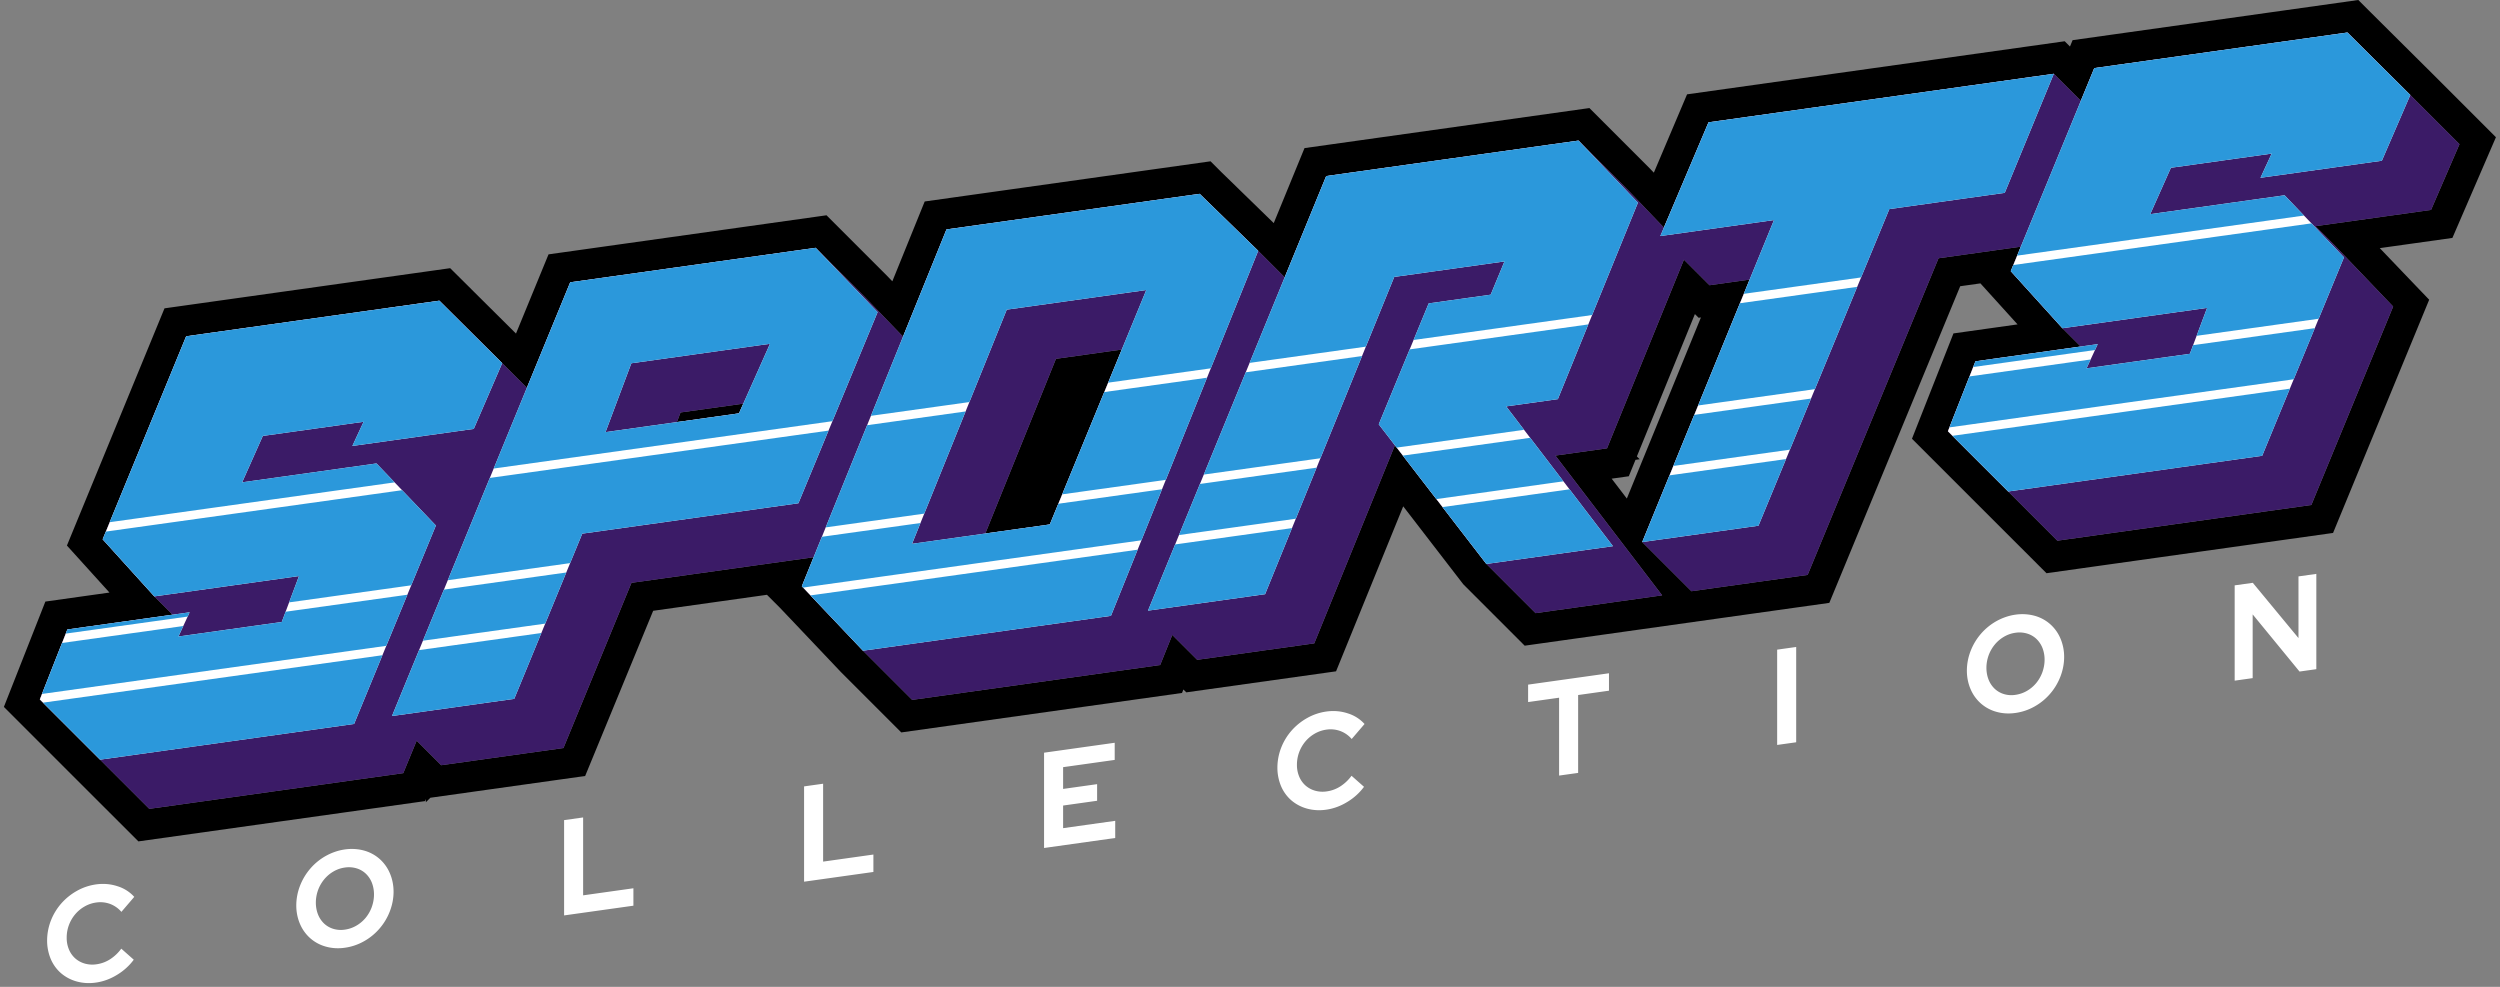<svg xmlns="http://www.w3.org/2000/svg" width="570" height="225" fill="none" viewBox="0 0 570 225">
  <rect x="0" y="0" width="570" height="225" fill="#808080" stroke="none"/>
  <g class="mainlogo__mainlogo">
    <path fill="#000" d="m540.165 2.468.434.434 10.744 10.678 3.136 3.114.008.01 14.586 14.584-9.925 22.96-16.558 2.325.423.442.001.002.92.962.909.952.578.602.61.638.455.477.405.421.005.006.472.493.016.017.052.053.673.705.496.518.412.431.269.28.168.177.029.03.052.053.336.35.002.003.22.23.011.01.01.011.142.15.036.036.395.414.005.007 3.162 3.293-21.916 53.175-65.34 9.183-4.957-4.958-1.874-1.871-9.376-9.368-.003-.002-14.46-14.46 9.461-24.017 14.613-2.055-.967-1.07-.014-.013-.116-.129-1.092-1.206-.012-.013-.117-.129-2.674-2.955-.006-.007-.006-.005-.62-.69-.062-.061-.117-.13-2.663-2.944-4.61.649-29.843 72.195-25.282 3.55.001.001-44.173 6.21-14.002-14.003-13.694-17.77-15.313 37.618-34.146 4.796-.658-.656-.319.794-64.006 8.998-13.682-13.682-.067-.066-.063-.067-6.697-7.064-.54-.569-1.392-1.467-.002-.002-3.086-3.256-.08-.08-.063-.066-1.988-2.095-2.967-2.967-25.943 3.647-15.508 37.666-35.294 4.959-1.032 1.033v-.735l-.193.469-65.342 9.184-4.509-4.509-1.997-1.995-2.687-2.685-2.69-2.687c-.75-.751-1.453-1.454-2.066-2.065l-1.13-1.128-.002-.002-.83-.83-.283-.284-.015-.014-14.46-14.459 9.46-24.019 14.614-2.054-1.087-1.201-.01-.011-1.082-1.196-.022-.021-.117-.13-2.674-2.955-.007-.008-.008-.008-.626-.697-.052-.052-.117-.13-3.901-4.311 22.25-54.085 65.132-9.155 3.998 3.967.01.01.947.947 3.614 3.591 5.098 5.06.009.01.009.01.753.751.567.564 7.421-18.059 63.38-8.91 13.682 13.68.087.09.002.001.065.068.235.243.937.972 7.379-18.2 65.174-9.16 2.552 2.551.109.107.756.734.573.556.005.004 1.994 1.939.173.173 8.246 8.026 7.015-17.1 64.96-9.13 13.756 13.758.052.054.088.092.126.134.12.127.029.029.047.05.072.073.053.054.052.055.221.23h.001l.071.076 7.573-17.86 86.101-12.103 1.202 1.202.599-1.453L537.697 0l2.468 2.468Zm-62.67 13.062-3.067 7.455-6.161-6.159-78.722 11.066-10.177 24.002-2.394-2.504-.048-.048-1.143-1.194-.385-.403-.054-.056-.417-.438-1.218-1.273-.044-.043-.867-.908-.027-.026-.492-.514-.178-.188-.155-.162-.22-.23-.052-.052-.108-.113-.051-.053-.036-.038-.159-.167-.094-.1-.088-.091-11.235-11.236-57.525 8.084-9.469 23.084-6.037-6.035-.057-.055-.029-.03-.935-.908-8.568-8.338-.205-.204-3.474-3.375-.083-.084L215.8 52.31l-9.91 24.445-3.431-3.56-.108-.108-4.878-5.062-.299-.308-11.213-11.212-55.949 7.865-9.887 24.058-5.624-5.624-2.361-2.347-.768-.769-8.716-8.654-.953-.953-1.533-1.521-57.719 8.113-19.044 46.291.939 1.036.06.06.75.834 2.673 2.956.02.02 1.2 1.325.012.011 4.377 4.842.811.894.01.01.928 1.028 4.17 4.169-23.997 3.374-6.282 15.951 11.213 11.212 1.128 1.127 1.13 1.128 2.07 2.068.063.063 2.625 2.623 2.686 2.685 4.04 4.038 57.915-8.14 3.05-7.401 5.592 5.592 27.877-3.917 15.509-37.665 41.525-5.837-2.683 6.618.018.018 2.06 2.17.076.076 11.786 12.429 11.215 11.216 56.545-7.949 2.764-6.856 5.673 5.669 26.701-3.751 18.386-45.166 20.854 27.06 11.214 11.215 28.861-4.057-24.344-31.867 11.777-1.656 17.533-43.013 5.83 5.83 9.142-1.286-24.483 59.839 11.217 11.213 26.502-3.721 29.842-72.195 18.757-2.637-2.292 5.574.939 1.036.059.06.75.833 2.674 2.955.021.02 1.2 1.328.01.01 1.706 1.885.01.011 3.472 3.84.019.02.918 1.017 4.171 4.17-23.996 3.374-6.282 15.95 18.229 18.222a5038.414 5038.414 0 0 0 4.236 4.232l2.491 2.491 57.914-8.139 18.65-45.246-.024-.025-.337-.353-.026-.027-.219-.231-.556-.58-.026-.027-.492-.513-.419-.438-1.166-1.22-.024-.023-.519-.544-2.048-2.138-.915-.959-.916-.957-1.187-1.24-.024-.024-.838-.875-.025-.026-2.105-2.2-.514-.536-.338-.353-.219-.23-.024-.024-.219-.23-.254-.267-.048-.048-.044-.046-.013-.015-4.176-4.177 26.354-3.704 6.479-14.985-11.214-11.215-13.883-13.794-.449-.449-57.72 8.112ZM196.059 147.014l-.021-.021-.857-.904.878.925Zm43.304-27.44-14.711 2.068 16.11-39.831 15.003-2.11-16.402 39.873Zm133.844-15.504.639.639-.953.133-.006.017-1.52 3.73-3.91.549 3.463 4.533 16.894-41.293-.529.075-.846-.846-13.232 32.463Zm-204.719-9.824-14.149 1.987.823-2.193 14.315-2.01-.989 2.216ZM111.847 80.23l.607.607-1.07-1.065.463.457Zm357.833-7.182.029.032.237.263.631.696-.018-.019-.892-.984.013.012Zm-267.485-10.21.005.005.011.011-.016-.015Zm83.558-6.437-.107-.104-8.4-8.401 8.507 8.505Zm-.991-.964-.029-.027-7.5-7.5 7.529 7.528Z" class="mainlogo__Subtract mainlogo__(Stroke)"/>
    <g class="mainlogo__Subtract">
      <path fill="#3B1B67" d="m546.411 18.547-10.747-10.68-.449-.449-57.72 8.112-3.067 7.455-6.162-6.16-78.721 11.066-10.177 24.002-2.394-2.504-.048-.047-.583-.609-.56-.585-.385-.403-.054-.057-.418-.437-1.217-1.273-.044-.044-.867-.906-.027-.027-.492-.514-.179-.188-.153-.162-.221-.23-.052-.053a7.183 7.183 0 0 0-.108-.112l-.051-.053-.036-.038-.159-.167-.094-.1-.088-.091-11.235-11.236-57.525 8.084-9.468 23.084-6.038-6.036-.056-.054-.03-.03-.936-.907-8.567-8.338-.204-.204-1.959-1.904-.581-.563-.756-.735-.071-.07-.107-.104-.084-.084L215.8 52.31l-9.911 24.445-3.43-3.56-.108-.108-2.234-2.318-1.369-1.42-1.275-1.324-.299-.308-11.213-11.212-55.949 7.865-9.887 24.057-5.624-5.624-2.361-2.346-.768-.768-5.102-5.064-3.613-3.59-.954-.954-1.533-1.521-57.72 8.113-19.042 46.291.938 1.036.06.06.75.834 2.673 2.955.02.021 1.2 1.325.011.011 1.708 1.887 2.67 2.955.81.895.01.009.93 1.027 4.17 4.171-23.997 3.373-6.283 15.95 11.213 11.212 1.128 1.128 1.13 1.128 2.069 2.068.064.064 2.625 2.623 2.687 2.684.029.029 1.97 1.968 2.04 2.041 57.916-8.14 3.049-7.401 5.592 5.592 27.877-3.917 15.509-37.666 41.525-5.836-2.683 6.618.018.017 2.06 2.171.075.075 3.157 3.33 1.393 1.468.54.57 5.551 5.854 1.146 1.209 11.215 11.215 56.544-7.949 2.765-6.856 5.673 5.67 26.701-3.752 18.386-45.166 20.854 27.06 11.214 11.215 28.861-4.057-24.344-31.867 11.778-1.656 17.531-43.013 5.831 5.83 9.142-1.286-24.483 59.839 11.216 11.213 26.502-3.721 29.843-72.195 18.757-2.636-2.292 5.573.938 1.036.06.06.75.833 2.674 2.956.02.02 1.201 1.327.011.01 1.704 1.885.011.01 2.662 2.946.81.896.019.019.918 1.017 4.172 4.17-23.997 3.374-6.282 15.95 11.215 11.215 2.256 2.253 4.757 4.754 2.362 2.359 1.875 1.873 2.491 2.491 57.914-8.139 18.65-45.247-.024-.024-.337-.354-.026-.026-.219-.23-.22-.23-.336-.351-.026-.026-.224-.234-.269-.28-.418-.438-.492-.515-.674-.704-.012-.012-.012-.012-.519-.544-.404-.422-.456-.475-.611-.638-.577-.603-.915-.958-.916-.958-1.188-1.24-.023-.024-.837-.875-.026-.026-.518-.542-.676-.706-.911-.952-.514-.536-.338-.354-.219-.23-.024-.024-.219-.23-.254-.266-.048-.048-.044-.046-.013-.015-4.176-4.177 26.355-3.703 6.478-14.986-11.214-11.214-3.136-3.115ZM273.605 44.28l11.157 11.158-.028-.028-11.129-11.13Zm.934.909L285.753 56.4l-.108-.105-11.106-11.107ZM111.384 79.773l.463.456.607.608-1.07-1.064Zm84.654 67.22-1.989-2.097 1.132 1.192.877.926-.02-.021ZM35.504 135.152l-.881-.974a926.48 926.48 0 0 0 .9.992l-.01-.009-.01-.009Zm189.148-13.51 16.109-39.831 15.004-2.11-16.402 39.874-14.711 2.067Zm-70.313-25.409.823-2.193 14.314-2.01-.987 2.216-14.15 1.987Zm316.219-22.212-.891-.985.013.012.029.032.237.262.631.697-.019-.018Z"/>
      <path fill="#3B1B67" fill-rule="evenodd" d="M35.513 135.161a.408.408 0 0 1 .01.009l-.01-.009Z" clip-rule="evenodd"/>
    </g>
    <g class="mainlogo__Vector">
      <path fill="#fff" fill-rule="evenodd" d="m273.521 44.197 1.598 1.555 10.153 9.881 1.598 1.556-33.57 83.225-56.54 7.946-5.308-5.595-3.324-3.504-5.307-5.595 32.982-81.358 57.718-8.111Zm-65.571 79.792 31.411-4.415 21.988-53.445-31.804 4.47-21.595 53.39Z" clip-rule="evenodd"/>
      <path fill="#fff" d="m372.619 45.345-2.98-3.114-5.929-6.195-2.98-3.114-.829-.865-57.521 8.084-40.639 99.086 26.7-3.752 29.448-72.336 25.129-3.532-3.141 7.579-14.135 1.986-11.387 27.57 24.54 31.84 28.859-4.055-24.344-31.868 11.78-1.655 18.257-44.793-.828-.866Zm95.651-28.519L389.545 27.89l-10.993 25.93 25.914-3.642-30.037 73.41 26.503-3.724 29.841-72.194 26.306-3.697 11.191-27.146Zm73.047-3.343-6.102-6.065-57.718 8.112-19.043 46.29 4.423 4.888 2.933 3.24 4.423 4.888 32.982-4.635-3.927 10.464-23.558 3.31 2.552-5.512-27.877 3.917-6.283 15.95 7.016 7.01 6.727 6.721 57.914-8.14 18.65-45.244-.828-.866-2.98-3.114-5.929-6.195-2.98-3.114-.829-.866-30.626 4.304 4.712-10.574 22.969-3.228-2.552 5.513 27.681-3.89 6.479-14.987-8.229-8.177ZM106.273 74.624l-6.103-6.064-57.718 8.111-19.042 46.291 4.422 4.887 2.933 3.241 4.424 4.887 32.981-4.635-3.926 10.464-23.558 3.311 2.552-5.513-27.878 3.918-6.282 15.95a238217.876 238217.876 0 0 0 13.742 13.73l57.915-8.139 18.65-45.245-.828-.866-2.98-3.114-5.93-6.195-2.98-3.114-.828-.865-30.626 4.304 4.712-10.575 22.97-3.228-2.553 5.513 27.681-3.89 6.479-14.986-8.229-8.178Z"/>
      <path fill="#fff" fill-rule="evenodd" d="m185.962 56.502 2.941 3.052 8.253 8.563 2.941 3.052-18.061 43.575-49.277 6.926-15.509 37.666-27.877 3.918 40.638-98.888 55.951-7.864Zm-47.902 42.02 30.43-4.276 7.067-15.862-31.607 4.442-5.89 15.697Z" clip-rule="evenodd"/>
    </g>
    <g class="mainlogo__Subtract">
      <path fill="#2B98DB" d="m80.733 165.062-57.914 8.14-6.726-6.722-6.282-6.276 77.382-10.814-6.46 15.672Zm36.516-5.726-27.877 3.918 6.177-15.031 27.88-3.897-6.18 15.01Zm-29.173-12.089L9.57 158.219l4.578-11.621 27.638-3.863-1.101 2.382 23.558-3.31.874-2.332 27.763-3.879-4.804 11.651Zm165.223-6.833-56.54 7.946-5.308-5.595-3.324-3.504-3.33-3.511 74.587-10.423-6.085 15.087Zm-128.987 1.77-27.883 3.896 4.787-11.649 27.892-3.899-4.796 11.652Zm-81.527-1.607-27.797 3.884.371-.94 27.877-3.917-.45.973Zm245.654-5.102-26.699 3.753 6.191-15.095 26.641-3.724-6.133 15.066ZM95.575 115.838l2.98 3.114.829.866-5.621 13.635-27.846 3.891 2.252-6.002-32.981 4.636s-2.04-2.256-4.423-4.888l-2.933-3.24-4.424-4.888.723-1.76 67.545-9.438 3.9 4.074Zm164.672 7.35-77.141 10.779a80.05 80.05 0 0 0-.286-.301l4.572-11.278 22.474-3.141-1.917 4.741 31.411-4.414 1.942-4.72 23.639-3.304-4.694 11.638Zm-78.212-8.444-49.276 6.926-2.768 6.72-27.894 3.898 9.583-23.32 77.221-10.791-6.866 16.567Zm185.718 9.782-28.859 4.056-9.997-12.97 28.956-4.046 9.9 12.96Zm33.178-4.663-26.503 3.726 6.221-15.209 26.562-3.712-6.28 15.195Zm-105.488-1.594-26.634 3.721 4.777-11.648 26.598-3.717-4.741 11.644Zm-84.711-1.163-22.472 3.141 9.445-23.3 22.45-3.138-9.423 23.297Zm-104.46-42.482 8.229 8.178-6.479 14.986-27.681 3.89 2.553-5.513-22.97 3.229-4.712 10.574 30.626-4.304.829.865 2.98 3.115.324.338-64.958 9.079 17.438-42.39 57.719-8.111 6.102 6.064Zm250.187 35.118-28.967 4.048-7.639-9.913 29.026-4.057 7.58 9.922Zm-90.655-.332-23.621 3.301 9.594-23.321 23.423-3.274-9.396 23.294Zm249.974-5.489-57.915 8.14-6.726-6.721-5.98-5.975 76.93-10.75-6.309 15.306Zm-214.723.563-26.59 3.716 9.563-23.317 26.515-3.705-9.488 23.306Z"/>
      <path fill="#2B98DB" fill-rule="evenodd" d="m188.902 59.555 8.252 8.561 2.942 3.053-10.307 24.864-77.228 10.793 17.449-42.46 55.951-7.864 2.941 3.053Zm-44.954 23.271-5.888 15.697 30.428-4.277 7.069-15.862-31.609 4.442Z" clip-rule="evenodd"/>
      <path fill="#2B98DB" d="m408.097 102.525-26.571 3.713 4.766-11.646 26.622-3.72-4.817 11.653Zm-52.909-11.521-11.779 1.655 4.076 5.337-29.038 4.058-4.093-5.31 7.055-17.085 40.723-5.691-6.944 17.036Zm167.783-4.531-78.501 10.97 4.577-11.62 27.613-3.86-.931 2.013 23.558-3.311.737-1.967 27.749-3.878-4.802 11.653ZM275.118 45.752l10.153 9.882 1.598 1.556-10.806 26.787-23.404 3.27 8.689-21.118-31.804 4.47-8.523 21.07-22.448 3.137 17.229-42.497 57.718-8.113 1.598 1.556ZM413.8 88.728l-26.632 3.722 9.539-23.313 26.735-3.737-9.642 23.328Zm63.859-8.923-27.77 3.88.514-1.304 27.878-3.918-.622 1.342Zm-116.93-46.883 2.98 3.114 5.929 6.195 2.98 3.115.828.865-10.441 25.616-40.711 5.69 3.446-8.345 14.136-1.986 3.141-7.579-25.129 3.532-6.473 15.897-26.509 3.705 17.473-42.6 57.521-8.084.829.865ZM530.62 54.697l2.98 3.113.829.867-5.773 14-27.832 3.89 2.39-6.367-32.983 4.636-4.422-4.887-2.933-3.241-4.423-4.888.572-1.392 67.986-9.501 3.609 3.77Zm-73.542-10.723-26.307 3.697-6.443 15.586-26.745 3.738 6.882-16.817-25.914 3.642 10.994-25.93 78.724-11.064-11.191 27.148Zm84.238-30.491 8.229 8.177-6.479 14.987-27.68 3.89 2.552-5.514-22.97 3.229-4.711 10.574 30.625-4.303.829.865 2.979 3.114.617.643-65.401 9.14 17.59-42.756 57.718-8.111 6.102 6.065Z"/>
    </g>
    <path fill="#fff" d="M21.906 224.023c1.65-.234 3.279-.834 4.774-1.757a13.123 13.123 0 0 0 3.817-3.453l-2.844-2.52a9.59 9.59 0 0 1-2.544 2.413 7.652 7.652 0 0 1-3.083 1.147 6.33 6.33 0 0 1-2.629-.14 5.662 5.662 0 0 1-2.235-1.193 5.59 5.59 0 0 1-1.433-2.019 6.764 6.764 0 0 1-.523-2.704 8.14 8.14 0 0 1 .509-2.882c.322-.876.8-1.703 1.407-2.432a7.943 7.943 0 0 1 2.14-1.791 7.26 7.26 0 0 1 2.648-.915 6.466 6.466 0 0 1 3.163.308 6.312 6.312 0 0 1 2.604 1.823l2.934-3.423a8.522 8.522 0 0 0-3.83-2.426c-1.529-.508-3.192-.651-4.875-.417a12.356 12.356 0 0 0-4.386 1.485 13.573 13.573 0 0 0-3.545 2.859 13.208 13.208 0 0 0-2.365 3.887 12.695 12.695 0 0 0-.868 4.536 10.855 10.855 0 0 0 .854 4.297 8.86 8.86 0 0 0 2.349 3.209 9.256 9.256 0 0 0 3.547 1.861c1.4.389 2.901.473 4.414.247Zm56.722-7.939a12.23 12.23 0 0 0 4.37-1.483 13.082 13.082 0 0 0 3.513-2.866 13.3 13.3 0 0 0 2.354-3.903c.573-1.471.868-3.006.868-4.515s-.295-2.961-.868-4.271a9.077 9.077 0 0 0-2.354-3.242 8.916 8.916 0 0 0-3.514-1.877c-2.793-.766-5.917-.327-8.71 1.224a13.078 13.078 0 0 0-3.514 2.865 13.3 13.3 0 0 0-2.354 3.904 12.48 12.48 0 0 0-.867 4.514c0 1.509.295 2.961.867 4.271a9.069 9.069 0 0 0 2.354 3.242 8.919 8.919 0 0 0 3.514 1.878c1.376.389 2.851.478 4.34.259Zm0-4.128a5.994 5.994 0 0 1-2.562-.159 5.36 5.36 0 0 1-2.152-1.212 5.783 5.783 0 0 1-1.392-2.055c-.678-1.708-.678-3.706 0-5.604a8.435 8.435 0 0 1 1.392-2.43 7.899 7.899 0 0 1 2.152-1.818 7.037 7.037 0 0 1 2.562-.878 6.09 6.09 0 0 1 2.634.173 5.26 5.26 0 0 1 2.11 1.194 5.812 5.812 0 0 1 1.391 2.038c.679 1.708.679 3.706 0 5.604a8.392 8.392 0 0 1-1.392 2.447 7.787 7.787 0 0 1-2.11 1.786 7.15 7.15 0 0 1-2.633.914Zm65.79-5.459v-3.973l-11.465 1.612v-17.759l-4.337.61v21.728l15.802-2.218Zm54.718-7.69v-3.973l-11.465 1.612v-17.759l-4.34.61v21.728l15.805-2.218Zm55.135-7.749v-3.911l-11.882 1.67v-5.154l7.753-1.09v-3.788l-7.753 1.09v-4.963l11.763-1.653v-3.911l-16.106 2.264v21.728l16.225-2.282Zm48.133-6.454c1.649-.235 3.279-.834 4.774-1.758a13.122 13.122 0 0 0 3.816-3.453l-2.844-2.518a9.597 9.597 0 0 1-2.544 2.413 7.657 7.657 0 0 1-3.083 1.147 6.346 6.346 0 0 1-2.629-.14 5.657 5.657 0 0 1-2.234-1.194 5.575 5.575 0 0 1-1.433-2.018 6.77 6.77 0 0 1-.525-2.704 8.16 8.16 0 0 1 .51-2.882c.322-.877.8-1.703 1.406-2.432a7.93 7.93 0 0 1 2.14-1.791 7.246 7.246 0 0 1 2.649-.915 6.46 6.46 0 0 1 3.173.313 6.295 6.295 0 0 1 2.604 1.823l2.934-3.424a8.525 8.525 0 0 0-3.831-2.426c-1.528-.508-3.19-.65-4.873-.417a12.359 12.359 0 0 0-4.386 1.485 13.593 13.593 0 0 0-3.547 2.858 13.207 13.207 0 0 0-2.366 3.887 12.709 12.709 0 0 0-.868 4.536 10.86 10.86 0 0 0 .854 4.297 8.867 8.867 0 0 0 2.349 3.209 9.263 9.263 0 0 0 3.547 1.861c1.399.386 2.897.469 4.407.243Zm57.411-8.379v-17.758l7.032-.989v-3.974l-18.438 2.591v3.974l7.065-.992v17.755l4.341-.607Zm49.717-6.987v-21.729l-4.339.61v21.729l4.339-.61Zm49.989-6.684a12.218 12.218 0 0 0 4.37-1.483 13.102 13.102 0 0 0 3.513-2.865 13.304 13.304 0 0 0 2.354-3.904c.572-1.471.867-3.006.867-4.514a10.66 10.66 0 0 0-.867-4.271 9.061 9.061 0 0 0-2.354-3.242 8.919 8.919 0 0 0-3.513-1.878c-2.794-.765-5.917-.326-8.71 1.224a13.3 13.3 0 0 0-5.866 6.769 12.466 12.466 0 0 0-.868 4.515c0 1.509.295 2.961.868 4.27a9.066 9.066 0 0 0 2.354 3.241 8.93 8.93 0 0 0 3.512 1.879c1.376.389 2.851.476 4.34.257v.002Zm0-4.128c-.9.135-1.792.075-2.619-.175a5.297 5.297 0 0 1-2.095-1.196 5.753 5.753 0 0 1-1.393-2.055c-.679-1.708-.679-3.705 0-5.604a8.432 8.432 0 0 1 1.393-2.43 7.823 7.823 0 0 1 2.095-1.784 7.039 7.039 0 0 1 2.619-.912 6.07 6.07 0 0 1 2.633.174 5.278 5.278 0 0 1 2.111 1.193 5.813 5.813 0 0 1 1.391 2.039c.68 1.708.68 3.705 0 5.604a8.393 8.393 0 0 1-1.391 2.446 7.8 7.8 0 0 1-2.111 1.787 7.142 7.142 0 0 1-2.633.91v.003Zm54.087-3.814v-14.534l10.686 13.033 3.831-.539v-21.728l-4.07.572v14.062l-10.417-12.598-4.132.58v21.729l4.102-.577Z" class="mainlogo__Vector"/>
  </g>
</svg>
